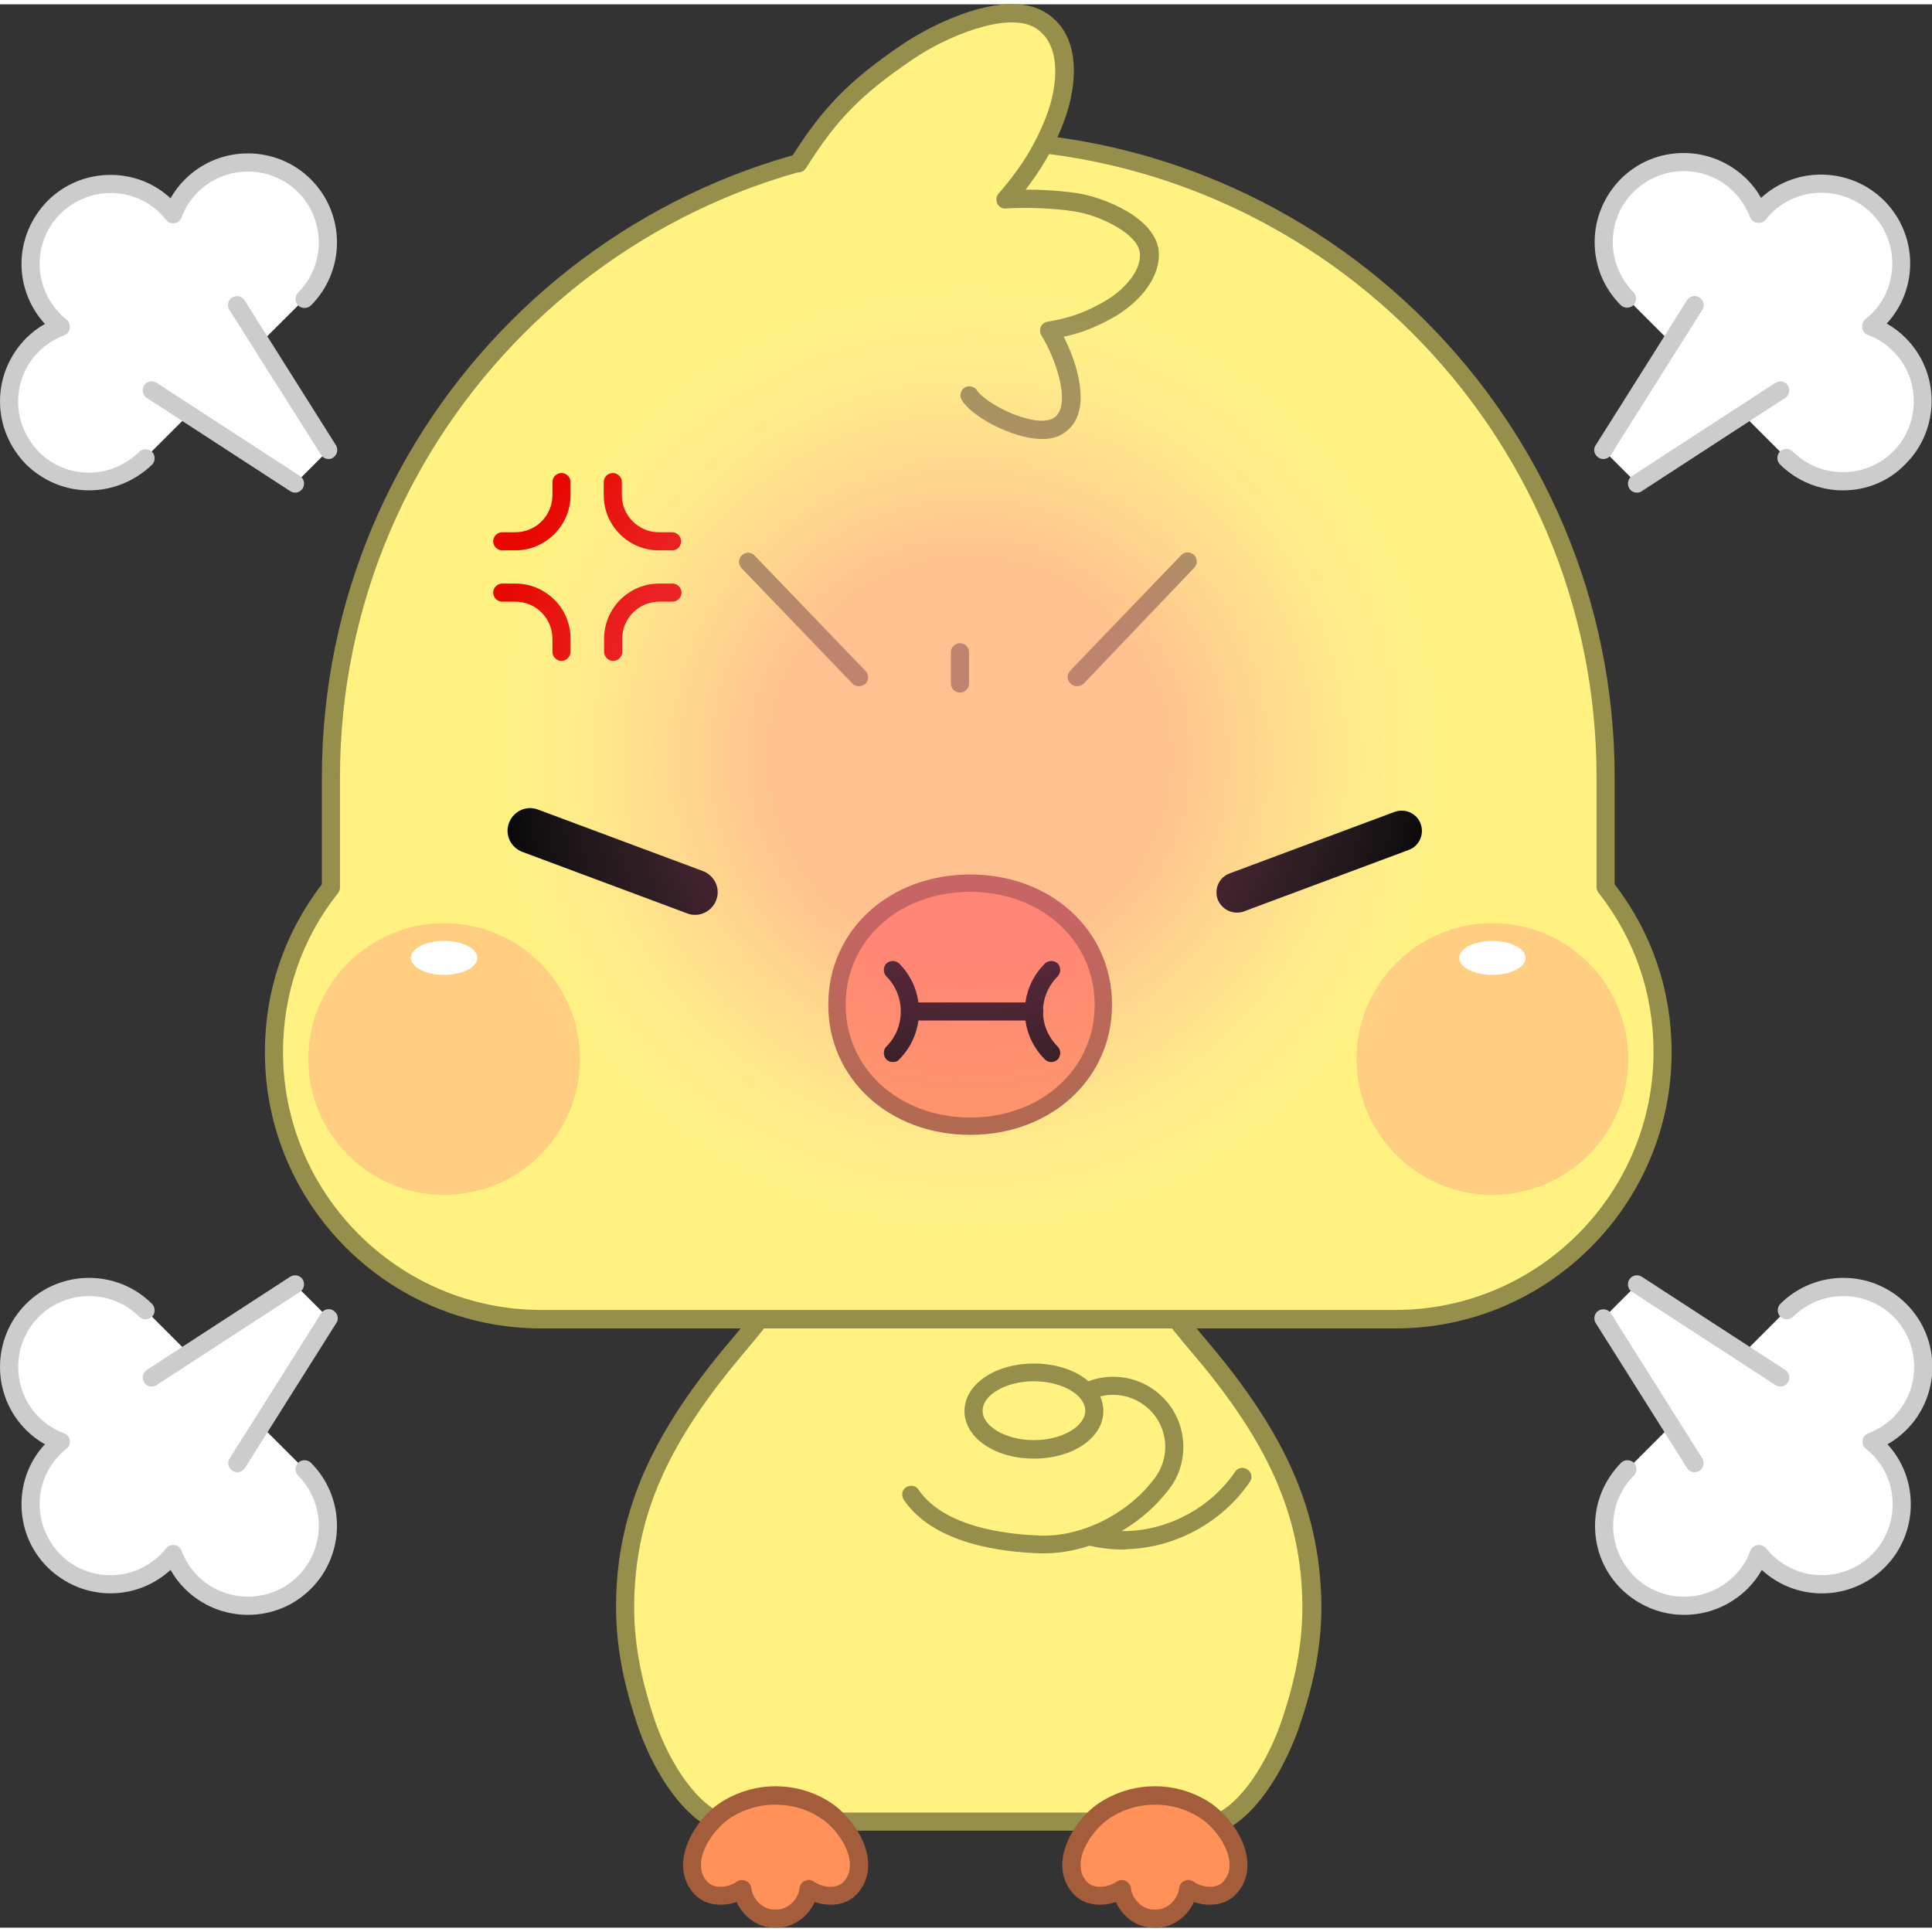 <svg xmlns="http://www.w3.org/2000/svg" version="1.1" xmlns:xlink="http://www.w3.org/1999/xlink" width="512" height="512" x="0" y="0" viewBox="0 0 512 509.7" style="enable-background:new 0 0 512 512" xml:space="preserve" class=""><rect x="0" y="0" width="512" height="509.7" fill="#333333" stroke="none"/><g><radialGradient id="a" cx="256.898" cy="199.783" r="131.366" gradientUnits="userSpaceOnUse"><stop offset=".377" stop-color="#ff71a7" stop-opacity=".381"></stop><stop offset=".468" stop-color="#ff76aa" stop-opacity=".326"></stop><stop offset=".575" stop-color="#ff85b3" stop-opacity=".26"></stop><stop offset=".692" stop-color="#ff9dc2" stop-opacity=".188"></stop><stop offset=".815" stop-color="#ffbed7" stop-opacity=".113"></stop><stop offset=".942" stop-color="#ffe9f1" stop-opacity=".035"></stop><stop offset="1" stop-color="#fff" stop-opacity="0"></stop></radialGradient><path fill="#ffffff" d="M80.7 388.2c8.3 8.3 8.3 21.7 0 30s-21.7 8.3-30 0c-2.2-2.2-3.8-4.8-4.8-7.5-.5.6-1 1.2-1.6 1.8-8.3 8.3-21.7 8.3-30 0s-8.3-21.7 0-30c.6-.6 1.2-1.1 1.8-1.6-2.7-1-5.3-2.6-7.5-4.8-8.3-8.3-8.3-21.7 0-30s21.7-8.3 30 0" opacity="1" data-original="#ffffff" class=""></path><path fill="#ffffff" d="m62.9 386.6 24.2-38.4-8.9-8.9-38 24.7M431.3 388.2c-8.3 8.3-8.3 21.7 0 30s21.7 8.3 30 0c2.2-2.2 3.8-4.8 4.8-7.5.5.6 1 1.2 1.6 1.8 8.3 8.3 21.7 8.3 30 0s8.3-21.7 0-30c-.6-.6-1.2-1.1-1.8-1.6 2.7-1 5.3-2.6 7.5-4.8 8.3-8.3 8.3-21.7 0-30s-21.7-8.3-30 0" opacity="1" data-original="#ffffff" class=""></path><path fill="#ffffff" d="m449.1 386.6-24.2-38.4 8.9-8.9 38 24.7" opacity="1" data-original="#ffffff" class=""></path><g fill="#ccc"><path d="M40.2 366.3c-.8 0-1.6-.4-2-1.1-.7-1.1-.4-2.6.7-3.3l38-24.7c1.1-.7 2.6-.4 3.3.7s.4 2.6-.7 3.3l-38 24.7c-.4.3-.8.4-1.3.4zM62.9 389c-.4 0-.9-.1-1.3-.4-1.1-.7-1.5-2.2-.7-3.3l24.2-38.4c.7-1.1 2.2-1.5 3.3-.7 1.1.7 1.5 2.2.7 3.3l-24.2 38.4c-.5.7-1.2 1.1-2 1.1z" fill="#cccccc" opacity="1" data-original="#cccccc"></path></g><g fill="#ccc"><path d="M65.7 426.8c-6 0-12.1-2.3-16.7-6.9-1.5-1.5-2.8-3.2-3.8-5-4.4 4-10 6.2-15.9 6.2-6.3 0-12.2-2.5-16.7-6.9-4.5-4.5-6.9-10.4-6.9-16.7 0-6 2.2-11.6 6.2-15.9-1.8-1-3.5-2.3-5-3.8-9.2-9.2-9.2-24.2 0-33.4s24.2-9.2 33.4 0c.9.9.9 2.5 0 3.4s-2.5.9-3.4 0c-7.3-7.3-19.3-7.3-26.6 0s-7.3 19.3 0 26.6c1.9 1.9 4.1 3.3 6.7 4.3.8.3 1.4 1 1.5 1.9s-.2 1.7-.9 2.2c-.6.5-1.2 1-1.6 1.4-3.6 3.6-5.5 8.3-5.5 13.3s2 9.7 5.5 13.3c3.6 3.6 8.3 5.5 13.3 5.5s9.7-2 13.3-5.5c.5-.5.9-1 1.4-1.6.5-.7 1.4-1 2.2-.9.9.1 1.6.7 1.9 1.5 1 2.5 2.4 4.8 4.3 6.7 7.3 7.3 19.3 7.3 26.6 0s7.3-19.3 0-26.6c-.9-.9-.9-2.5 0-3.4s2.5-.9 3.4 0c9.2 9.2 9.2 24.2 0 33.4-4.6 4.6-10.6 6.9-16.7 6.9zM446.3 426.8c-6.3 0-12.2-2.5-16.7-6.9-4.5-4.5-6.9-10.4-6.9-16.7s2.5-12.2 6.9-16.7c.9-.9 2.5-.9 3.4 0s.9 2.5 0 3.4c-3.6 3.6-5.5 8.3-5.5 13.3s2 9.7 5.5 13.3c3.6 3.6 8.3 5.5 13.3 5.5s9.7-2 13.3-5.5c1.9-1.9 3.3-4.1 4.3-6.7.3-.8 1-1.4 1.9-1.5.8-.1 1.7.2 2.3.9.5.6 1 1.2 1.4 1.6 7.3 7.3 19.3 7.3 26.6 0s7.3-19.3 0-26.6c-.5-.5-1-.9-1.6-1.4-.7-.5-1-1.4-.9-2.2.1-.9.7-1.6 1.5-1.9 2.5-1 4.8-2.4 6.7-4.3 7.3-7.3 7.3-19.3 0-26.6s-19.3-7.3-26.6 0c-.9.9-2.5.9-3.4 0s-.9-2.5 0-3.4c9.2-9.2 24.2-9.2 33.4 0s9.2 24.2 0 33.4c-1.5 1.5-3.2 2.8-5 3.8 8.5 9.2 8.2 23.7-.7 32.6-9 9-23.4 9.2-32.6.7-1 1.8-2.3 3.5-3.8 5-4.6 4.5-10.5 6.9-16.8 6.9z" fill="#cccccc" opacity="1" data-original="#cccccc"></path><path d="M471.8 366.3c-.4 0-.9-.1-1.3-.4l-38-24.7c-1.1-.7-1.4-2.2-.7-3.3s2.2-1.4 3.3-.7l38 24.7c1.1.7 1.4 2.2.7 3.3-.5.8-1.2 1.1-2 1.1zM449.1 389c-.8 0-1.6-.4-2-1.1l-24.2-38.4c-.7-1.1-.4-2.6.7-3.3s2.6-.4 3.3.7l24.2 38.4c.7 1.1.4 2.6-.7 3.3-.4.3-.8.4-1.3.4z" fill="#cccccc" opacity="1" data-original="#cccccc"></path></g><path fill="#ffffff" d="M80.7 78.1c8.3-8.3 8.3-21.7 0-30s-21.7-8.3-30 0c-2.2 2.2-3.8 4.8-4.8 7.5-.5-.6-1-1.2-1.6-1.8-8.3-8.3-21.7-8.3-30 0C6 62 6 75.5 14.3 83.7c.6.6 1.2 1.1 1.8 1.6-2.7 1-5.3 2.6-7.5 4.8-8.3 8.3-8.3 21.7 0 30s21.7 8.3 30 0" opacity="1" data-original="#ffffff" class=""></path><path fill="#ffffff" d="m62.9 79.7 24.2 38.4-8.9 8.9-38-24.7M431.3 78.1c-8.3-8.3-8.3-21.7 0-30s21.7-8.3 30 0c2.2 2.2 3.8 4.8 4.8 7.5.5-.6 1-1.2 1.6-1.8 8.3-8.3 21.7-8.3 30 0s8.3 21.7 0 30c-.6.6-1.2 1.1-1.8 1.6 2.7 1 5.3 2.6 7.5 4.8 8.3 8.3 8.3 21.7 0 30s-21.7 8.3-30 0" opacity="1" data-original="#ffffff" class=""></path><path fill="#ffffff" d="m449.1 79.7-24.2 38.4 8.9 8.9 38-24.7" opacity="1" data-original="#ffffff" class=""></path><g fill="#ccc"><path d="M78.2 129.4c-.4 0-.9-.1-1.3-.4l-38-24.7c-1.1-.7-1.4-2.2-.7-3.3s2.2-1.4 3.3-.7l38 24.7c1.1.7 1.4 2.2.7 3.3-.5.7-1.2 1.1-2 1.1zM87.1 120.5c-.8 0-1.6-.4-2-1.1L60.8 81c-.7-1.1-.4-2.6.7-3.3s2.6-.4 3.3.7L89 116.8c.7 1.1.4 2.6-.7 3.3-.3.3-.8.4-1.2.4z" fill="#cccccc" opacity="1" data-original="#cccccc"></path></g><g fill="#ccc"><path d="M23.6 128.8c-6.3 0-12.2-2.5-16.7-6.9-4.4-4.5-6.9-10.4-6.9-16.7S2.5 93 6.9 88.5c1.5-1.5 3.2-2.8 5-3.8-4-4.4-6.2-10-6.2-15.9 0-6.3 2.5-12.2 6.9-16.7 4.5-4.5 10.4-6.9 16.7-6.9 6 0 11.6 2.2 15.9 6.2 1-1.8 2.3-3.5 3.8-5 9.2-9.2 24.2-9.2 33.4 0s9.2 24.2 0 33.4c-.9.9-2.5.9-3.4 0s-.9-2.5 0-3.4c7.3-7.3 7.3-19.3 0-26.6s-19.3-7.3-26.6 0c-1.9 1.9-3.3 4.1-4.3 6.7-.3.8-1 1.4-1.9 1.5s-1.7-.2-2.2-.9c-.5-.6-1-1.2-1.4-1.6C39 51.9 34.3 50 29.3 50s-9.7 2-13.3 5.5c-3.6 3.6-5.5 8.3-5.5 13.3s2 9.7 5.5 13.3c.5.5 1 .9 1.6 1.4.7.5 1 1.4.9 2.3s-.7 1.6-1.5 1.9c-2.5 1-4.8 2.4-6.7 4.3-3.6 3.6-5.5 8.3-5.5 13.3s2 9.7 5.5 13.3c3.6 3.6 8.3 5.5 13.3 5.5s9.7-2 13.3-5.5c.9-.9 2.5-.9 3.4 0s.9 2.5 0 3.4c-4.5 4.3-10.4 6.8-16.7 6.8zM488.4 128.8c-6 0-12.1-2.3-16.7-6.9-.9-.9-.9-2.5 0-3.4s2.5-.9 3.4 0c7.3 7.3 19.3 7.3 26.6 0s7.3-19.3 0-26.6c-1.9-1.9-4.1-3.3-6.7-4.3-.8-.3-1.4-1-1.5-1.9s.2-1.7.9-2.3c.6-.5 1.2-1 1.6-1.4 7.3-7.3 7.3-19.3 0-26.6s-19.3-7.3-26.6 0c-.5.5-.9 1-1.4 1.6-.5.7-1.4 1-2.3.9s-1.6-.7-1.9-1.5c-1-2.5-2.4-4.8-4.3-6.7-3.6-3.6-8.3-5.5-13.3-5.5s-9.7 2-13.3 5.5c-3.6 3.6-5.5 8.3-5.5 13.3s2 9.7 5.5 13.3c.9.9.9 2.5 0 3.4s-2.5.9-3.4 0c-4.5-4.5-6.9-10.4-6.9-16.7s2.5-12.2 6.9-16.7c4.5-4.5 10.4-6.9 16.7-6.9s12.2 2.5 16.7 6.9c1.5 1.5 2.8 3.2 3.8 5 9.2-8.5 23.7-8.2 32.6.7 9 9 9.2 23.4.7 32.6 1.8 1 3.5 2.3 5 3.8 9.2 9.2 9.2 24.2 0 33.4-4.5 4.7-10.5 7-16.6 7z" fill="#cccccc" opacity="1" data-original="#cccccc"></path><path d="M433.8 129.4c-.8 0-1.6-.4-2-1.1-.7-1.1-.4-2.6.7-3.3l38-24.7c1.1-.7 2.6-.4 3.3.7s.4 2.6-.7 3.3l-38 24.7c-.4.3-.8.4-1.3.4zM424.9 120.5c-.4 0-.9-.1-1.3-.4-1.1-.7-1.5-2.2-.7-3.3l24.2-38.4c.7-1.1 2.2-1.5 3.3-.7 1.1.7 1.5 2.2.7 3.3l-24.2 38.4c-.4.7-1.2 1.1-2 1.1z" fill="#cccccc" opacity="1" data-original="#cccccc"></path></g><path fill="#fff280" d="M190.4 481.6h133.1c8.2-3.9 15.2-16.2 18.7-26.5 4.3-12.8 6.4-24.4 5.2-38.3-2.1-23.4-13.1-41.9-29.5-61.2-13.5-15.9-26.7-34.5-30.2-57.6h-61.8c-3.6 23.1-16.8 41.7-30.2 57.6-16.4 19.4-27.4 37.9-29.5 61.2-1.2 13.9.9 25.5 5.2 38.3 3.3 10.6 10.5 22.9 19 26.5z" opacity="1" data-original="#fff280"></path><path fill="#968f4c" d="M323.4 484h-133c-.3 0-.7-.1-1-.2-9.7-4.2-17.1-17.6-20.5-27.9-4.9-14.5-6.4-26.2-5.3-39.3 1.9-21.2 10.9-40 30.1-62.6 12.7-15 26.1-33.4 29.7-56.4.2-1.2 1.2-2 2.4-2h61.8c1.2 0 2.2.9 2.4 2 3.6 23 17 41.4 29.7 56.4 19.2 22.6 28.2 41.3 30.1 62.6 1.2 13.1-.4 24.8-5.3 39.3-3.4 10.1-10.6 23.5-19.9 27.9-.5.1-.8.2-1.2.2zm-132.5-4.8h132c7.2-3.8 13.7-15.1 16.9-24.8 4.6-13.8 6.1-25 5-37.3-1.8-20.2-10.4-38.1-29-59.9-12.8-15-26.3-33.5-30.4-56.7h-57.7c-4.2 23.2-17.7 41.7-30.4 56.7-18.5 21.8-27.2 39.7-28.9 59.9-1.1 12.3.4 23.5 5 37.3 3.3 9.9 10 21.3 17.5 24.8z" opacity="1" data-original="#968f4c"></path><path fill="#ff9159" d="M217.8 478c-7.5-4.5-17.1-4.5-24.6 0-.4.3-.8.5-1.2.8-5.7 3.8-12.2 14-6.2 20.4 2.7 2.9 7.7 2.5 10.9.3.4 3.6 3.3 6.9 6.8 7.7.6.1 1.3.2 2 .2s1.3 0 2-.2c3.6-.8 6.5-4 6.8-7.7 3.3 2.2 8.2 2.6 10.9-.3 6-6.4-.5-16.6-6.2-20.4-.4-.3-.8-.6-1.2-.8z" opacity="1" data-original="#ff9159"></path><path fill="#a35d3a" d="M205.7 509.7h-.4c-.7 0-1.5-.1-2.2-.2-3.5-.8-6.4-3.3-7.9-6.6-3.8 1.3-8.3 1-11.2-2.1-2.3-2.5-3.3-5.7-2.9-9.2.7-6 5.3-12 9.5-14.8.4-.3.9-.6 1.4-.9 8.4-4.9 18.7-4.9 27.1 0 .5.3.9.6 1.4.9 4.2 2.9 8.9 8.9 9.5 14.8.4 3.5-.6 6.7-2.9 9.2-2.9 3.1-7.4 3.4-11.2 2.1-1.4 3.2-4.4 5.8-7.9 6.6-.8.1-1.6.2-2.3.2zm-.3-4.8c.6 0 1 0 1.5-.1 2.6-.6 4.7-3 5-5.6.1-.8.6-1.6 1.4-1.9.8-.4 1.7-.3 2.4.2 2.3 1.6 6 2 7.8.1 1.4-1.5 1.9-3.2 1.7-5.4-.5-4.5-4.2-9.2-7.5-11.4-.4-.2-.7-.5-1.1-.7-6.7-4-15.5-4-22.2 0-.4.2-.8.5-1.1.7-3.2 2.2-7 6.9-7.5 11.4-.2 2.2.3 3.9 1.7 5.4 1.8 1.9 5.5 1.5 7.8-.1.7-.5 1.6-.5 2.4-.2.8.4 1.3 1.1 1.4 1.9.3 2.6 2.4 5 5 5.6.4.1.9.1 1.3.1z" opacity="1" data-original="#a35d3a"></path><path fill="#ff9159" d="M318.4 478c-7.5-4.5-17.1-4.5-24.6 0-.4.3-.8.5-1.2.8-5.7 3.8-12.2 14-6.2 20.4 2.7 2.9 7.7 2.5 10.9.3.4 3.6 3.3 6.9 6.8 7.7.6.1 1.3.2 2 .2s1.3 0 2-.2c3.6-.8 6.5-4 6.8-7.7 3.3 2.2 8.2 2.6 10.9-.3 6-6.4-.5-16.6-6.2-20.4-.4-.3-.8-.6-1.2-.8z" opacity="1" data-original="#ff9159"></path><path fill="#a35d3a" d="M306.2 509.7h-.4c-.7 0-1.5-.1-2.2-.2-3.5-.8-6.4-3.3-7.9-6.6-3.8 1.3-8.3 1-11.2-2.1-2.3-2.5-3.3-5.7-2.9-9.2.7-6 5.3-12 9.5-14.8.4-.3.9-.6 1.4-.9 8.4-4.9 18.7-4.9 27.1 0 .5.3.9.6 1.4.9 4.2 2.9 8.9 8.9 9.5 14.8.4 3.5-.6 6.7-2.9 9.2-2.9 3.1-7.4 3.4-11.2 2.1-1.4 3.2-4.4 5.8-7.9 6.6-.7.1-1.5.2-2.3.2zm-.2-4.8c.6 0 1 0 1.5-.1 2.6-.6 4.7-3 5-5.6.1-.8.6-1.6 1.4-1.9.8-.4 1.7-.3 2.4.2 2.3 1.6 6 2 7.8.1 1.4-1.5 1.9-3.2 1.7-5.4-.5-4.5-4.2-9.2-7.5-11.4-.4-.2-.7-.5-1.1-.7-6.7-4-15.5-4-22.2 0-.4.2-.8.5-1.1.7-3.2 2.2-7 6.9-7.5 11.4-.2 2.2.3 3.9 1.7 5.4 1.8 1.9 5.5 1.5 7.8-.1.7-.5 1.6-.5 2.4-.2.8.4 1.3 1.1 1.4 1.9.3 2.6 2.4 5 5 5.6.4.1.8.1 1.3.1z" opacity="1" data-original="#a35d3a"></path><path fill="#fff280" d="M425.5 234v-29.1c0-93.3-75.6-168.9-168.9-168.9-93.3 0-168.9 75.6-168.9 168.9V234c-9.4 12-15.1 27.2-15.1 43.7 0 39.1 31.7 70.8 70.8 70.8H369.7c39.1 0 70.8-31.7 70.8-70.8.1-16.6-5.5-31.7-15-43.7z" opacity="1" data-original="#fff280"></path><path fill="#968f4c" d="M369.8 350.9H143.4c-40.4 0-73.2-32.8-73.2-73.2 0-16.3 5.2-31.6 15.1-44.5v-28.3c0-94.5 76.8-171.3 171.3-171.3s171.3 76.8 171.3 171.3v28.3c9.9 12.9 15.1 28.2 15.1 44.5 0 40.3-32.8 73.2-73.2 73.2zM256.6 38.3c-91.8 0-166.5 74.7-166.5 166.5V234c0 .5-.2 1.1-.5 1.5C80 247.6 75 262.2 75 277.6c0 37.7 30.7 68.4 68.4 68.4h226.4c37.7 0 68.4-30.7 68.4-68.4 0-15.5-5-30-14.6-42.2-.3-.4-.5-.9-.5-1.5v-29.1c0-91.8-74.7-166.5-166.5-166.5z" opacity="1" data-original="#968f4c"></path><circle cx="117.7" cy="279.5" r="36" fill="#ffce80" opacity="1" data-original="#ffce80"></circle><ellipse cx="117.7" cy="252.7" fill="#ffffff" rx="8.8" ry="4.5" opacity="1" data-original="#ffffff" class=""></ellipse><circle cx="395.5" cy="279.5" r="36" fill="#ffce80" opacity="1" data-original="#ffce80"></circle><ellipse cx="395.5" cy="252.7" fill="#ffffff" rx="8.8" ry="4.5" opacity="1" data-original="#ffffff" class=""></ellipse><path fill="#fff280" d="M211.6 42.2c8.6-13.7 15.4-20.4 28.8-29.4 8.7-5.9 26.2-13.9 35.2-8.6 8.5 5 7.5 17.1 4.1 26.3s-8.1 15.4-13.1 21.3c5.1-.4 12.8-.2 18.9.8 6.8 1.1 18.8 6.3 19.2 13.4.4 6.2-5.5 12-10.9 15.1s-10 4.6-15.7 5.5c3.3 5.3 9.2 19.4 3.3 24.6-5.7 5.1-21.4-2.7-24.5-7.5" opacity="1" data-original="#fff280"></path><path fill="#968f4c" d="M276.2 115.2c-.8 0-1.7-.1-2.6-.2-7-1-16.1-5.9-18.7-10.1-.7-1.1-.4-2.6.7-3.3s2.6-.4 3.3.7c1.6 2.5 9.1 7 15.3 7.9 2.5.4 4.5 0 5.5-.9 4.2-3.7-.1-15.8-3.7-21.5-.4-.7-.5-1.5-.2-2.3.3-.7 1-1.3 1.8-1.4 5.6-.9 9.9-2.4 14.8-5.2 5-2.8 10-7.9 9.7-12.8-.3-5.2-10.4-10.1-17.2-11.2-6.3-1-13.9-1.1-18.3-.8-1 .1-1.9-.4-2.3-1.3s-.3-1.9.3-2.6c4.6-5.3 9.2-11.5 12.7-20.6 3.1-8.1 4.1-19.1-3-23.4-7.4-4.4-23.6 2.3-32.6 8.5-13.6 9.3-19.9 15.7-28.1 28.7-.7 1.1-2.2 1.5-3.3.8s-1.5-2.2-.8-3.3c8.5-13.5 15.4-20.6 29.5-30.2C247.4 5 266.2-4.2 276.8 2c9.7 5.7 9 18.8 5.1 29.2-2.8 7.5-6.4 13.1-10.1 17.9 4.3 0 9.5.3 14 1 6.4 1 20.7 6.4 21.3 15.6.4 7.5-6.2 14-12.1 17.3-4.4 2.5-8.5 4.1-13.1 5.1 3.7 7.2 7.3 19.2 1.2 24.6-1.8 1.7-4 2.5-6.9 2.5z" opacity="1" data-original="#968f4c"></path><ellipse cx="257.1" cy="265.1" fill="#ff9159" rx="35.3" ry="32.2" opacity="1" data-original="#ff9159"></ellipse><path fill="#a35d3a" d="M257.1 299.6c-21.4 0-37.6-14.8-37.6-34.5s16.2-34.5 37.6-34.5 37.6 14.8 37.6 34.5-16.2 34.5-37.6 34.5zm0-64.4c-18.8 0-33 12.8-33 29.9 0 17 14.2 29.9 33 29.9s33-12.8 33-29.9c0-17-14.2-29.9-33-29.9z" opacity="1" data-original="#a35d3a"></path><path fill="#fff280" d="M329.4 390.4c-6.8 10-18.6 16.4-30.7 16.7s-24.2-5.5-31.5-15.2c-2.2-2.9-3.3-6.3-3.3-9.8 0-4 1.5-8 4.4-11.1 5.4-5.7 14.2-6.7 20.8-2.3l1.6 1.1c1.7 1.2 3.2 2.6 4.3 4.2.9.5 1.9.7 2.9.7 1.8 0 3.8-1.1 4.8-2.6" opacity="1" data-original="#fff280"></path><path fill="#968f4c" d="M297.7 409.5c-12.6 0-25-6.1-32.6-16.2-2.5-3.3-3.8-7.1-3.8-11.2 0-4.8 1.8-9.3 5.1-12.8 6.3-6.6 16.3-7.7 23.9-2.6l1.6 1.1c1.7 1.2 3.3 2.6 4.5 4.3.4.2.9.2 1.3.2 1 0 2.3-.7 2.9-1.6.7-1.1 2.2-1.4 3.3-.6 1.1.7 1.4 2.2.6 3.3-1.5 2.1-4.2 3.6-6.7 3.7-1.4 0-2.8-.3-4.1-1-.4-.2-.7-.4-.9-.8-1-1.4-2.2-2.6-3.6-3.6l-1.6-1.1c-5.6-3.8-13.1-3-17.7 2-2.4 2.6-3.8 5.9-3.8 9.5 0 3 1 5.9 2.8 8.3 6.9 9.1 18.2 14.5 29.6 14.2s22.4-6.3 28.8-15.7c.7-1.1 2.2-1.4 3.3-.6 1.1.7 1.4 2.2.6 3.3-7.3 10.7-19.8 17.5-32.7 17.8-.1.1-.4.1-.8.1z" opacity="1" data-original="#968f4c"></path><path fill="#fff280" d="M241.5 394.9c6.8 10 22.3 12.9 34.4 13.2s24.8-6.5 32.1-16.2c2.2-2.9 3.3-6.3 3.3-9.8 0-4-1.5-8-4.4-11.1-5.4-5.7-14.2-6.7-20.8-2.3l-1.6 1.1c-1.7 1.2-3.2 2.6-4.3 4.2-.9.5-1.9.7-2.9.7-1.8 0-3.8-1.1-4.8-2.6" opacity="1" data-original="#fff280"></path><path fill="#968f4c" d="M276.7 410.5h-.9c-10.1-.3-28.3-2.4-36.3-14.2-.7-1.1-.5-2.6.6-3.3s2.6-.5 3.3.6c6.8 10 23.3 11.9 32.5 12.2 10.9.3 23.1-5.8 30.1-15.2 1.8-2.4 2.8-5.3 2.8-8.3 0-3.5-1.3-6.9-3.8-9.5-4.7-4.9-12.1-5.7-17.7-2l-1.6 1.1c-1.4 1-2.7 2.2-3.6 3.6-.2.3-.5.6-.9.8-1.3.7-2.7 1-4.1 1-2.6-.1-5.3-1.5-6.7-3.7-.7-1.1-.5-2.6.6-3.3s2.6-.5 3.3.6c.6.9 1.9 1.6 2.9 1.6.4 0 .8-.1 1.3-.2 1.2-1.7 2.8-3.1 4.5-4.3l1.6-1.1c7.6-5.1 17.6-4 23.9 2.6 3.3 3.5 5.1 8 5.1 12.8 0 4.1-1.3 8-3.8 11.2-7.8 10.3-20.8 17-33.1 17z" opacity="1" data-original="#968f4c"></path><ellipse cx="274" cy="372.8" fill="#fff280" rx="16" ry="10.2" opacity="1" data-original="#fff280"></ellipse><path fill="#968f4c" d="M274 385.4c-10.3 0-18.4-5.5-18.4-12.6s8.1-12.6 18.4-12.6 18.4 5.5 18.4 12.6-8.1 12.6-18.4 12.6zm0-20.5c-7.4 0-13.6 3.6-13.6 7.8s6.2 7.8 13.6 7.8 13.6-3.6 13.6-7.8-6.2-7.8-13.6-7.8z" opacity="1" data-original="#968f4c"></path><path d="M184.2 241.3c-.7 0-1.4-.1-2.1-.4l-43.7-16.3c-3.1-1.2-4.7-4.6-3.5-7.7s4.6-4.7 7.7-3.5l43.7 16.3c3.1 1.2 4.7 4.6 3.5 7.7-.9 2.4-3.2 3.9-5.6 3.9zM327.8 240.7c-2.2 0-4.2-1.3-5.1-3.5-1-2.8.4-5.9 3.2-6.9l43.7-16.3c2.8-1 5.9.4 6.9 3.2s-.4 5.9-3.2 6.9l-43.7 16.3c-.5.2-1.2.3-1.8.3z" fill="#000000" opacity="1" data-original="#000000"></path><g fill="#e70600"><path d="M136.6 144.7h-3.5c-1.3 0-2.4-1.1-2.4-2.4s1.1-2.4 2.4-2.4h3.5c5.4 0 9.8-4.4 9.8-9.8v-3.5c0-1.3 1.1-2.4 2.4-2.4s2.4 1.1 2.4 2.4v3.5c0 8-6.6 14.6-14.6 14.6zM162.5 174c-1.3 0-2.4-1.1-2.4-2.4v-3.5c0-8 6.5-14.6 14.6-14.6h3.5c1.3 0 2.4 1.1 2.4 2.4s-1.1 2.4-2.4 2.4h-3.5c-5.4 0-9.8 4.4-9.8 9.8v3.5c0 1.3-1.1 2.4-2.4 2.4zM148.8 174c-1.3 0-2.4-1.1-2.4-2.4v-3.5c0-5.4-4.4-9.8-9.8-9.8h-3.5c-1.3 0-2.4-1.1-2.4-2.4s1.1-2.4 2.4-2.4h3.5c8 0 14.6 6.5 14.6 14.6v3.5c0 1.3-1.1 2.4-2.4 2.4zM178.1 144.7h-3.5c-8 0-14.6-6.5-14.6-14.6v-3.5c0-1.3 1.1-2.4 2.4-2.4s2.4 1.1 2.4 2.4v3.5c0 5.4 4.4 9.8 9.8 9.8h3.5c1.3 0 2.4 1.1 2.4 2.4s-1 2.4-2.4 2.4z" fill="#e70600" opacity="1" data-original="#e70600"></path></g><path d="M236.6 280.3c-.6 0-1.2-.2-1.7-.7-.9-.9-.9-2.5 0-3.4 5.1-5.1 5.1-13.5 0-18.6-.9-.9-.9-2.5 0-3.4s2.5-.9 3.4 0c7 7 7 18.4 0 25.4-.4.5-1 .7-1.7.7zM278.6 280.3c-.6 0-1.2-.2-1.7-.7-3.4-3.4-5.3-7.9-5.3-12.7s1.9-9.3 5.3-12.7c.9-.9 2.5-.9 3.4 0s.9 2.5 0 3.4c-2.5 2.5-3.9 5.8-3.9 9.3s1.4 6.8 3.9 9.3c.9.9.9 2.5 0 3.4-.5.5-1.1.7-1.7.7z" fill="#000000" opacity="1" data-original="#000000"></path><path d="M274.1 269.3h-32.4c-1.3 0-2.4-1.1-2.4-2.4s1.1-2.4 2.4-2.4h32.4c1.3 0 2.4 1.1 2.4 2.4s-1 2.4-2.4 2.4z" fill="#000000" opacity="1" data-original="#000000"></path><path fill="#fff280" d="m314.9 147.7-29.5 30.6" opacity="1" data-original="#fff280"></path><path fill="#968f4c" d="M285.4 180.7c-.6 0-1.2-.2-1.7-.7-1-.9-1-2.4-.1-3.4L313 146c.9-1 2.4-1 3.4-.1s1 2.4.1 3.4L287.2 180c-.5.5-1.1.7-1.8.7z" opacity="1" data-original="#968f4c"></path><path fill="#fff280" d="m198.2 147.7 29.4 30.6" opacity="1" data-original="#fff280"></path><path fill="#968f4c" d="M227.6 180.7c-.6 0-1.3-.2-1.7-.7l-29.4-30.6c-.9-1-.9-2.5.1-3.4s2.5-.9 3.4.1l29.4 30.6c.9 1 .9 2.5-.1 3.4-.5.4-1.1.6-1.7.6zM254.4 182.4c-1.3 0-2.4-1.1-2.4-2.4v-8.3c0-1.3 1.1-2.4 2.4-2.4s2.4 1.1 2.4 2.4v8.3c0 1.3-1.1 2.4-2.4 2.4z" opacity="1" data-original="#968f4c"></path><circle cx="256.9" cy="199.8" r="131.4" fill="url(#a)" opacity="1" data-original="url(#a)"></circle></g></svg>
